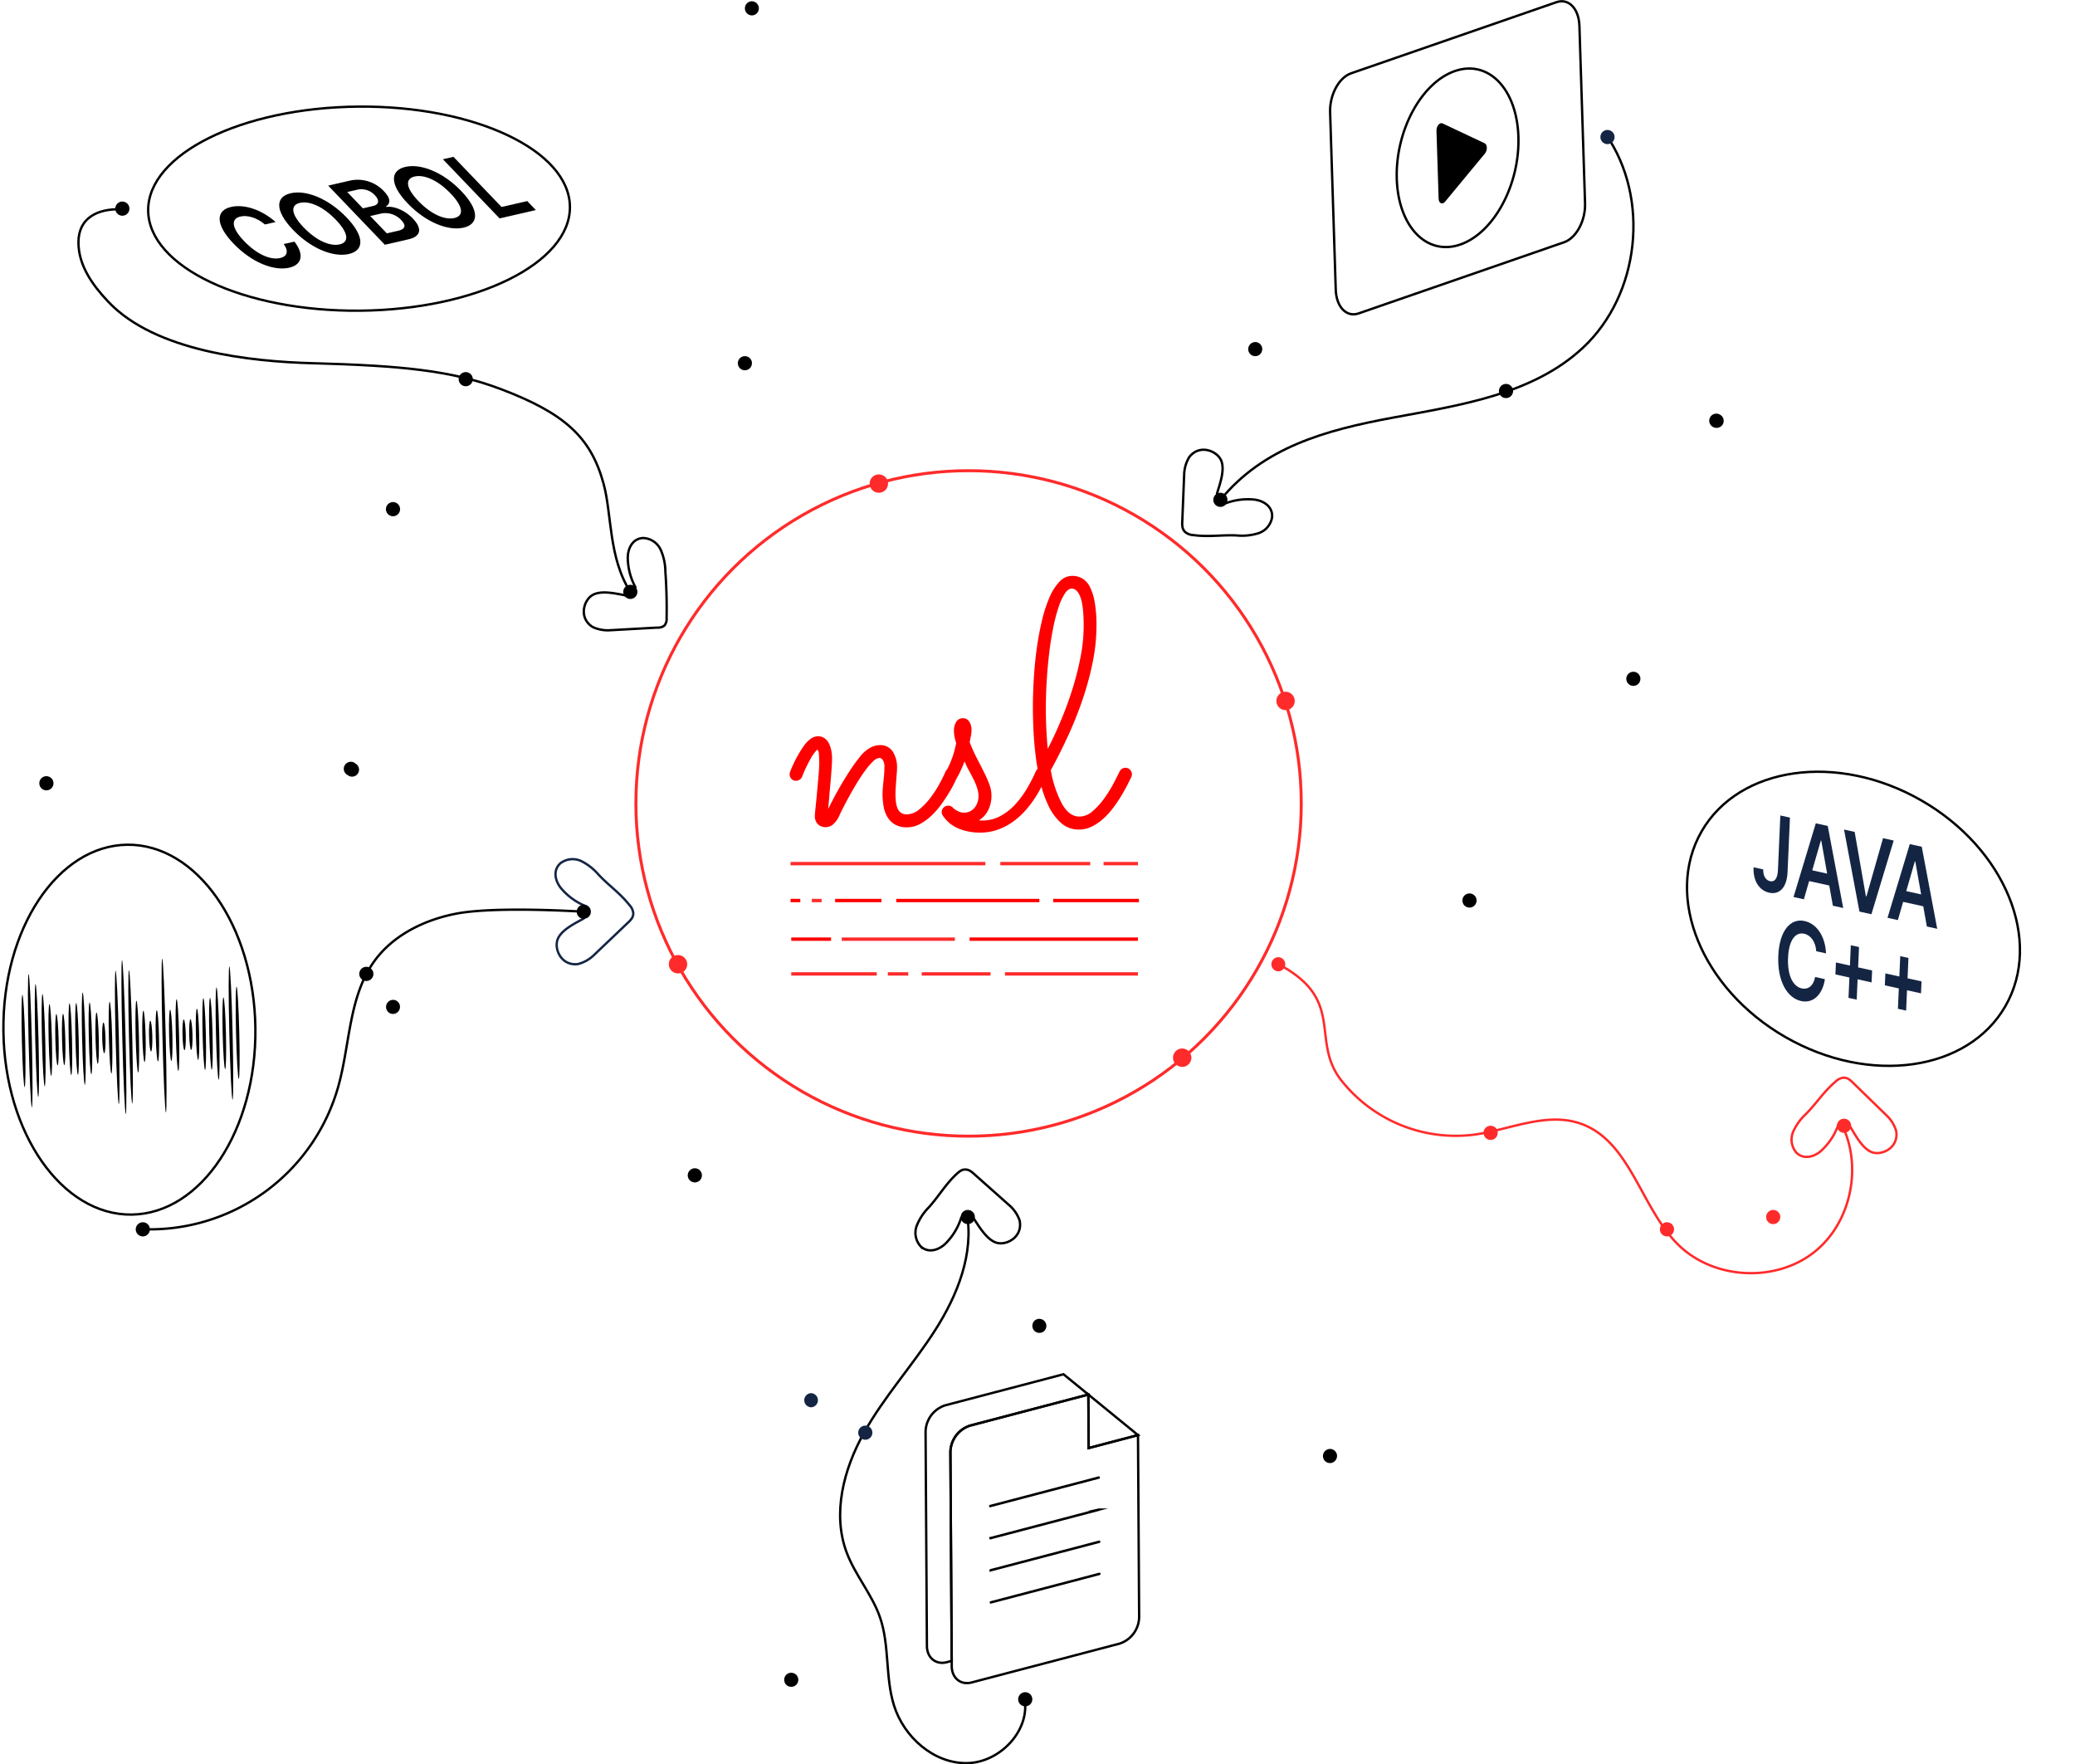 <svg xmlns="http://www.w3.org/2000/svg" width="615.77" height="523.498" viewBox="0 0 615.77 523.498"><defs><style>.a,.b,.c,.d,.e,.g,.h,.j{fill:none;stroke-miterlimit:10;}.a,.d{stroke:#000;}.a,.b,.c{stroke-linecap:round;}.a,.b,.c,.d,.j{stroke-width:0.7px;}.b{stroke:#142544;}.c,.e,.g,.j{stroke:#ff2b2b;}.e{stroke-width:0.885px;}.f{fill:#142544;}.h{stroke:red;}.i{fill:#ff2b2b;}.k{fill:red;}</style></defs><g transform="translate(0.354 0.373)"><g transform="translate(-42.096 -34.533)"><path class="a" d="M176.435,276.621a18.78,18.78,0,0,1-2.289-8.795c.031-2.973,1.578-5.7,4.549-5.826a5.962,5.962,0,0,1,5.214,3.466,16.3,16.3,0,0,1,1.394,6.418q.492,6.918.366,13.862a3.111,3.111,0,0,1-.633,2.218,3.145,3.145,0,0,1-2.191.615l-13.931.778a10.5,10.5,0,0,1-5.216-.976c-4.189-2.678-2.642-7.932-.027-9.453s6.989-.431,9.964.117" transform="translate(53.89 -68.199)"/><path class="b" d="M166.079,321.523a18.782,18.782,0,0,1-7.359-5.333c-1.865-2.314-2.4-5.4-.192-7.39a5.966,5.966,0,0,1,6.23-.64,16.327,16.327,0,0,1,5.153,4.068c3.186,3.353,6.219,5.32,9.1,8.948a4.11,4.11,0,0,1,1.146,2.4c.008.889-.215,1.618-1.712,2.966l-10.072,9.592a10.486,10.486,0,0,1-4.647,2.563c-4.936.594-7.081-4.444-6.029-7.281s5.122-4.775,7.766-6.244" transform="translate(49.51 -18.482)"/><path class="a" d="M221.766,365.843a18.819,18.819,0,0,1-4.706,7.777c-2.151,2.051-5.185,2.841-7.348.8a5.963,5.963,0,0,1-1.154-6.155,16.285,16.285,0,0,1,3.627-5.475c3.075-3.454,4.785-6.638,8.159-9.807.577-.539,1.511-1.357,2.3-1.34.884-.081,1.631.079,3.1,1.461l10.394,9.24a10.457,10.457,0,0,1,2.939,4.417c1,4.869-3.84,7.426-6.755,6.612s-5.182-4.706-6.867-7.219" transform="translate(105.245 29.552)"/><path class="a" d="M258.443,265.546a18.808,18.808,0,0,1,9-1.292c2.95.364,5.484,2.208,5.281,5.172a5.965,5.965,0,0,1-4.029,4.8,16.311,16.311,0,0,1-6.533.665c-4.62-.188-8.166.508-12.757-.092a4.128,4.128,0,0,1-2.494-.93c-.625-.631-.974-1.311-.836-3.322l.556-13.9a10.487,10.487,0,0,1,1.553-5.074c3.13-3.863,8.176-1.737,9.4,1.031s-.353,6.993-1.229,9.888" transform="translate(146.524 -81.861)"/><path class="c" d="M346.333,352.742a18.821,18.821,0,0,1-5.049,7.559c-2.241,1.95-5.306,2.6-7.378.472a5.966,5.966,0,0,1-.876-6.2,16.319,16.319,0,0,1,3.868-5.306c3.228-3.311,5.08-6.416,8.594-9.43a4.113,4.113,0,0,1,2.356-1.236c.889-.042,1.626.153,3.029,1.6l9.97,9.7a10.5,10.5,0,0,1,2.739,4.547c.782,4.909-4.171,7.244-7.045,6.3s-4.967-4.936-6.537-7.522" transform="translate(240.87 15.338)"/><g transform="translate(436.455 34.533)"><path d="M283.944,203.19l12.485,5.885c.84.4.895,2.082.1,3.044l-11.843,14.31c-.8.97-1.863.479-1.907-.88l-.64-20.193C282.092,204,283.1,202.793,283.944,203.19Z" transform="translate(-250.572 -166.946)"/><path class="d" d="M334.228,186.085,273.252,207.2c-3.592,1.244-6.372,6.4-6.209,11.525l1.674,52.688c.163,5.12,3.2,8.264,6.8,7.02l60.973-21.115c3.592-1.242,6.372-6.4,6.209-11.525L341.026,193.1C340.863,187.985,337.819,184.841,334.228,186.085Zm-28.538,71.909c-9.97,3.452-18.416-5.272-18.867-19.484s7.265-28.534,17.232-31.985,18.414,5.272,18.865,19.484S315.657,254.542,305.689,257.993Z" transform="translate(-267.037 -185.813)"/></g><g transform="translate(316.41 441.924)"><g transform="translate(7.367 6.016)"><path class="d" d="M254.075,383.564l-35.123,9.224a8.412,8.412,0,0,0-5.814,7.888l.4,63.509c.023,3.506,2.661,5.661,5.9,4.813l43.9-11.527a8.412,8.412,0,0,0,5.812-7.89l-.341-53.982-14.634,3.845Z" transform="translate(-213.138 -383.564)"/><path class="d" d="M232.72,383.564l.1,15.877,14.634-3.843Z" transform="translate(-191.783 -383.564)"/></g><path class="d" d="M250.551,380.686l-35.123,9.221a8.409,8.409,0,0,0-5.814,7.888l.4,63.509c.023,3.508,2.661,5.663,5.9,4.815l1.463-.385-.393-61.92a8.412,8.412,0,0,1,5.814-7.888l27.806-7.3,7.317-1.921Z" transform="translate(-209.614 -380.686)"/><g transform="translate(19.181 30.635)"><path class="d" d="M251.085,409.043,218.891,417.5a.012.012,0,0,1-.015-.013.02.02,0,0,1,.015-.019l32.194-8.454a.011.011,0,0,1,.015.01A.021.021,0,0,1,251.085,409.043Z" transform="translate(-218.694 -380.431)"/><path class="d" d="M251.056,404.486l-32.194,8.454a.012.012,0,0,1-.015-.013.02.02,0,0,1,.015-.019l32.194-8.454a.012.012,0,0,1,.015.013A.02.02,0,0,1,251.056,404.486Z" transform="translate(-218.726 -385.401)"/><path class="d" d="M251.027,399.928l-32.194,8.454c-.008,0-.015,0-.015-.013a.02.02,0,0,1,.015-.019l32.194-8.454a.012.012,0,0,1,.015.013A.02.02,0,0,1,251.027,399.928Z" transform="translate(-218.757 -390.37)"/><path class="d" d="M251,395.372l-32.2,8.454a.011.011,0,0,1-.015-.01.021.021,0,0,1,.015-.021L251,395.34c.006,0,.013,0,.013.013A.021.021,0,0,1,251,395.372Z" transform="translate(-218.789 -395.34)"/></g></g><g transform="translate(230.45 173.823)"><circle class="e" cx="98.727" cy="98.727" r="98.727"/></g><g transform="translate(85.442 65.234)"><ellipse class="d" cx="62.581" cy="30.277" rx="62.581" ry="30.277" transform="translate(0 1.12) rotate(-0.513)"/><g transform="translate(21.473 15.458)"><path d="M122.859,220.333c-2.375-2.015-5.178-2.843-7.286-2.358-2.835.65-2.718,3.311,1.075,7.267,3.859,4.028,7.917,5.7,10.72,5.053,2.076-.475,2.622-2.013,1.049-4.16l3.182-.711c2.728,3.464,2.584,6.788-1.537,7.733-4.564,1.049-11.143-1.526-16.568-7.189s-5.231-9.8-.707-10.837c3.838-.88,8.966.7,13.233,4.476Z" transform="translate(-109.404 -200.26)"/><path d="M138.542,231.208c-4.549,1.043-11.168-1.522-16.593-7.185s-5.231-9.8-.682-10.842,11.157,1.514,16.595,7.185S143.082,230.165,138.542,231.208ZM124,216.035c-2.814.648-2.724,3.27,1.1,7.263s7.89,5.7,10.706,5.057,2.726-3.272-1.1-7.265S126.826,215.387,124,216.035Z" transform="translate(-100.181 -202.375)"/><path d="M124.815,212.9l6.629-1.522a10.631,10.631,0,0,1,9.974,3.257c2.047,2.134,1.858,3.642.554,4.432l.163.171c1.934-.33,5.287.8,7.833,3.46,2.619,2.732,2.638,5.228-1.332,6.138l-7.008,1.612Zm13.392,6.029c1.631-.376,1.946-1.62.468-3.163a5.425,5.425,0,0,0-5.04-1.693l-3.171.728,4.641,4.842Zm7.388,7.363c2.274-.523,2.287-1.712.947-3.111a6.527,6.527,0,0,0-5.789-2.045l-3.458.792,4.925,5.139Z" transform="translate(-92.597 -204.358)"/><path d="M154.827,227.467c-4.549,1.045-11.168-1.524-16.595-7.187s-5.231-9.794-.679-10.84,11.159,1.516,16.593,7.185S159.368,226.424,154.827,227.467Zm-14.542-15.173c-2.816.648-2.726,3.27,1.1,7.263s7.888,5.7,10.706,5.057,2.728-3.272-1.1-7.265S143.11,211.646,140.285,212.294Z" transform="translate(-82.422 -206.455)"/><path d="M141.1,208.614l3.136-.721,14.262,14.88,7.628-1.752,2.555,2.668-10.766,2.471Z" transform="translate(-74.838 -207.893)"/></g></g><g transform="translate(526.512 245.763)"><ellipse class="d" cx="40.488" cy="52" rx="40.488" ry="52" transform="translate(0 70.201) rotate(-60.105)"/><g transform="translate(35.602 30.36)"><path class="f" d="M337.953,302.005l-.713,16.246c-.207,4.467-2.381,6.721-5.444,6.042-2.785-.615-4.827-3.276-4.639-7.541l2.862.633c-.061,1.875.748,3.207,2.036,3.491,1.384.305,2.214-.822,2.331-3.257l.713-16.243Z" transform="translate(-327.145 -301.376)"/><path class="f" d="M332.822,324.356l6.608-21.867,3.55.784,4.587,24.342-3.071-.679-1.068-5.989-5.973-1.321-1.562,5.41Zm9.976-6.941-1.739-9.784-.125-.029-2.555,8.835Z" transform="translate(-320.954 -300.162)"/><path class="f" d="M346.483,323.172l.161.038,4.925-17.276,3.165.7L348.118,328.5l-3.55-.786-4.578-24.34,3.157.7Z" transform="translate(-313.137 -299.197)"/><path class="f" d="M346.164,327.305l6.61-21.867,3.552.784,4.585,24.345-3.073-.682-1.066-5.989-5.973-1.319-1.562,5.408Zm9.978-6.941-1.739-9.784-.125-.027-2.555,8.835Z" transform="translate(-306.404 -296.946)"/><path class="f" d="M341.938,325.384c-.211-2.837-1.656-4.762-3.59-5.189-2.6-.575-4.551,1.921-4.781,7.133-.232,5.3,1.488,8.519,4.064,9.09,1.9.42,3.487-.769,3.97-3.393l2.9.661c-.638,4.313-3.3,7.313-7.076,6.481-4.187-.928-7.081-6.019-6.752-13.478s3.648-11.176,7.8-10.26c3.521.778,6.1,4.357,6.37,9.6Z" transform="translate(-323.324 -285.11)"/><path class="f" d="M342.919,329.371l-4.15-.92.155-3.541,4.15.916.265-6.033,2.433.537-.263,6.035,4.15.918-.155,3.541-4.152-.918-.266,6.038-2.433-.539Z" transform="translate(-314.469 -281.293)"/><path class="f" d="M349.935,330.921l-4.15-.918.155-3.541,4.15.916.266-6.035,2.433.539-.266,6.035,4.152.916-.157,3.546-4.15-.918L352.1,337.5l-2.433-.539Z" transform="translate(-306.818 -279.602)"/></g></g><line class="g" x2="57.819" transform="translate(276.341 290.408)"/><line class="g" x2="33.588" transform="translate(291.527 312.82)"/><line class="h" x2="49.963" transform="translate(329.471 312.82)"/><line class="g" x2="26.673" transform="translate(338.596 290.408)"/><line class="g" x2="10.201" transform="translate(369.234 290.408)"/><line class="h" x2="11.807" transform="translate(276.551 312.82)"/><line class="h" x2="2.895" transform="translate(276.341 301.359)"/><line class="g" x2="2.895" transform="translate(282.662 301.359)"/><line class="h" x2="13.757" transform="translate(289.564 301.359)"/><line class="h" x2="42.477" transform="translate(307.707 301.359)"/><line class="h" x2="25.449" transform="translate(354.275 301.359)"/><line class="g" x2="25.367" transform="translate(276.551 323.133)"/><line class="g" x2="6.069" transform="translate(305.217 323.133)"/><line class="g" x2="20.422" transform="translate(315.268 323.133)"/><line class="g" x2="39.461" transform="translate(339.973 323.133)"/><g transform="translate(42.096 284.346)"><g transform="translate(5.81 34.257)"><path d="M96.689,344.723c.305,12.6.337,22.829.069,22.839s-.736-10.2-1.041-22.8-.339-22.829-.069-22.839S96.382,332.119,96.689,344.723Z" transform="translate(-65.596 -321.451)"/><path d="M83.363,343.646c.265,10.923.263,19.785-.006,19.8s-.7-8.835-.968-19.758-.263-19.787.006-19.8S83.1,332.725,83.363,343.646Z" transform="translate(-80.07 -319.308)"/><ellipse cx="0.486" cy="19.784" rx="0.486" ry="19.784" transform="matrix(1, -0.024, 0.024, 1, 61.413, 2.304)"/><path d="M95.71,343.172c.265,10.921.263,19.785-.006,19.8s-.7-8.835-.966-19.76-.263-19.785,0-19.8S95.445,332.249,95.71,343.172Z" transform="translate(-66.603 -319.825)"/><path d="M97.608,343.1c.268,10.923.266,19.785,0,19.8s-.7-8.835-.966-19.76-.263-19.785,0-19.8S97.343,332.176,97.608,343.1Z" transform="translate(-64.531 -319.904)"/><ellipse cx="0.486" cy="16.74" rx="0.486" ry="16.74" transform="matrix(1, -0.024, 0.024, 1, 3.898, 7.559)"/><path d="M85.212,340.4c.184,7.562.115,13.7-.155,13.71s-.633-6.111-.817-13.674-.117-13.7.153-13.71S85.028,332.836,85.212,340.4Z" transform="translate(-77.949 -316.212)"/><ellipse cx="0.486" cy="13.696" rx="0.486" ry="13.696" transform="matrix(1, -0.024, 0.024, 1, 63.547, 8.313)"/><ellipse cx="0.486" cy="13.696" rx="0.486" ry="13.696" transform="matrix(1, -0.024, 0.024, 1, 17.873, 10.067)"/><path d="M109.91,339.449c.184,7.562.115,13.7-.155,13.71s-.633-6.111-.817-13.672-.117-13.7.153-13.71S109.726,331.888,109.91,339.449Z" transform="translate(-51.015 -317.246)"/><ellipse cx="0.486" cy="10.653" rx="0.486" ry="10.653" transform="translate(8.017 13.491) rotate(-1.392)"/><ellipse cx="0.486" cy="10.653" rx="0.486" ry="10.653" transform="translate(13.975 13.262) rotate(-1.392)"/><ellipse cx="0.486" cy="10.653" rx="0.486" ry="10.653" transform="translate(15.961 13.186) rotate(-1.392)"/><path d="M91.841,338.556c.144,5.883.042,10.658-.226,10.668s-.6-4.75-.746-10.63-.042-10.658.228-10.668S91.7,332.675,91.841,338.556Z" transform="translate(-70.678 -314.903)"/><ellipse cx="0.486" cy="10.653" rx="0.486" ry="10.653" transform="translate(55.677 11.661) rotate(-1.392)"/><ellipse cx="0.486" cy="10.653" rx="0.486" ry="10.653" transform="translate(59.649 11.508) rotate(-1.392)"/><path d="M107.99,337.936c.142,5.881.04,10.658-.228,10.668s-.6-4.75-.744-10.63-.042-10.658.226-10.668S107.846,332.055,107.99,337.936Z" transform="translate(-53.067 -315.579)"/><ellipse cx="0.486" cy="10.653" rx="0.486" ry="10.653" transform="translate(25.89 12.805) rotate(-1.392)"/><ellipse cx="0.486" cy="10.653" rx="0.486" ry="10.653" transform="translate(33.833 12.5) rotate(-1.392)"/><path d="M104.19,338.081c.144,5.881.042,10.658-.226,10.668s-.6-4.75-.746-10.63-.042-10.658.228-10.668S104.048,332.2,104.19,338.081Z" transform="translate(-57.21 -315.42)"/><path d="M87.074,337.152c.1,4.2-.031,7.614-.3,7.624s-.571-3.387-.673-7.589.033-7.614.3-7.624S86.974,332.95,87.074,337.152Z" transform="translate(-75.841 -313.117)"/><ellipse cx="0.486" cy="7.609" rx="0.486" ry="7.609" transform="translate(51.78 14.856) rotate(-1.39)"/><ellipse cx="0.486" cy="7.609" rx="0.486" ry="7.609" transform="translate(12.063 16.381) rotate(-1.39)"/><ellipse cx="0.486" cy="7.609" rx="0.486" ry="7.609" transform="translate(21.992 16) rotate(-1.39)"/><path d="M99.424,336.676c.1,4.2-.031,7.616-.3,7.626s-.569-3.387-.671-7.589.033-7.614.3-7.624S99.321,332.476,99.424,336.676Z" transform="translate(-62.375 -313.634)"/><ellipse cx="0.486" cy="7.609" rx="0.486" ry="7.609" transform="translate(43.836 15.161) rotate(-1.39)"/><ellipse cx="0.486" cy="7.609" rx="0.486" ry="7.609" transform="translate(39.865 15.314) rotate(-1.39)"/><ellipse cx="0.486" cy="22.827" rx="0.486" ry="22.827" transform="translate(41.48 0.024) rotate(-1.393)"/><ellipse cx="0.486" cy="13.696" rx="0.486" ry="13.696" transform="matrix(1, -0.024, 0.024, 1, 0, 10.754)"/><path d="M92.742,335.346c-.063-2.521.107-4.572.374-4.582s.537,2.024.6,4.545-.107,4.572-.374,4.582S92.8,337.867,92.742,335.346Z" transform="translate(-68.579 -311.808)"/><ellipse cx="0.486" cy="4.566" rx="0.486" ry="4.566" transform="matrix(1, -0.024, 0.024, 1, 37.953, 18.433)"/><ellipse cx="0.486" cy="4.566" rx="0.486" ry="4.566" transform="matrix(1, -0.024, 0.024, 1, 47.883, 18.051)"/><path d="M105.091,334.871c-.063-2.521.107-4.572.374-4.582s.535,2.024.6,4.545-.107,4.572-.376,4.582S105.151,337.393,105.091,334.871Z" transform="translate(-55.112 -312.325)"/></g><ellipse class="d" cx="37.387" cy="54.871" rx="37.387" ry="54.871" transform="matrix(1, -0.012, 0.012, 1, 0, 0.907)"/></g><path d="M135.821,327.664c-.027-.011-.052-.019-.079-.027a2.1,2.1,0,0,0-1.277,4,2,2,0,0,0,.61.094,2.1,2.1,0,0,0,.746-4.066Z" transform="translate(23.26 3.281)"/><path class="i" d="M332.137,357.675a2.1,2.1,0,1,0-1.091,3.884,2.034,2.034,0,0,0,.539-.071A2.142,2.142,0,0,0,333.1,359.1c0-.027-.01-.054-.017-.084A2.142,2.142,0,0,0,332.137,357.675Z" transform="translate(236.928 35.807)"/><path d="M269.218,391.591a2.1,2.1,0,0,0-2.237,3.554,2.121,2.121,0,0,0,1.146.33,2.032,2.032,0,0,0,.539-.071,2.141,2.141,0,0,0,1.518-2.387l-.017-.086A2.142,2.142,0,0,0,269.218,391.591Z" transform="translate(168.31 72.796)"/><path d="M323.9,244.564a2.1,2.1,0,1,0-1.775,3.8,2.025,2.025,0,0,0,.845.18,2.136,2.136,0,0,0,1.867-1.079l.015-.025.006-.013a2.095,2.095,0,0,0-.957-2.864Z" transform="translate(228.159 -87.423)"/><path d="M225.463,373.331a2.132,2.132,0,0,0-.134,3.006,2.134,2.134,0,0,0,2.916.138l.048-.046a2.1,2.1,0,0,0-2.831-3.1Z" transform="translate(123.327 52.657)"/><path d="M258.348,234.356a2.1,2.1,0,0,0-1.7,3.84,2.143,2.143,0,0,0,1.639.021l.019-.006.006,0,.006,0a2.1,2.1,0,0,0,.027-3.849Z" transform="translate(156.734 -98.534)"/><path d="M186.065,185.813a2.1,2.1,0,1,0,.006,4.2c.029,0,.056,0,.086,0a2.1,2.1,0,0,0-.092-4.194Z" transform="translate(78.828 -151.28)"/><path d="M288.163,316.625a2.1,2.1,0,1,0-1.593-.47l.023.019.031.025a2.153,2.153,0,0,0,1.3.441A2.267,2.267,0,0,0,288.163,316.625Z" transform="translate(189.911 -13.183)"/><path d="M133.062,259.458a2.1,2.1,0,1,0,3.136-2.26,2.1,2.1,0,0,0-3.14,2.243Z" transform="translate(23.258 -73.758)"/><path d="M85.55,299.967a2.108,2.108,0,0,0,.345.027,2.1,2.1,0,1,0-2.055-2.454l-.013.088a2.1,2.1,0,0,0,1.723,2.339Z" transform="translate(-30.399 -31.328)"/><path d="M128.255,297.748l.029.006a2,2,0,0,0,.993.408c.056,0,.115.006.174.006a2.08,2.08,0,0,0,.926-3.955,2.1,2.1,0,0,0-.347-.266,2.144,2.144,0,0,0-2.743.884l-.021.036a2.1,2.1,0,0,0,.989,2.881Z" transform="translate(16.734 -33.565)"/><path d="M193.161,423.7a2.134,2.134,0,0,0-2.918-.136l-.048.044a2.128,2.128,0,0,0-.09,2.964,2.133,2.133,0,0,0,2.872.174,2.094,2.094,0,0,0,.184-3.046Z" transform="translate(84.912 107.442)"/><path d="M187.03,237.559a2.131,2.131,0,0,0-2.688-1.254c-.036.015-.071.027-.107.044a2.1,2.1,0,0,0-.008,3.855,2.137,2.137,0,0,0,1.549.046A2.136,2.136,0,0,0,187.03,237.559Z" transform="translate(77.737 -96.348)"/><path class="f" d="M194.374,383.369a2.1,2.1,0,0,0,.1,4.194c.029,0,.059,0,.086,0a2.1,2.1,0,0,0-.182-4.192Z" transform="translate(87.989 64.16)"/><path d="M179.993,353.045,179.98,353a2.1,2.1,0,1,0-2,2.645,1.984,1.984,0,0,0,.426-.046,2.1,2.1,0,0,0,1.6-2.5Z" transform="translate(69.985 29.357)"/><path d="M313.213,282.57l-.013-.046a2.092,2.092,0,1,0-.228,1.637,2.151,2.151,0,0,0,.255-1.535Z" transform="translate(215.27 -47.5)"/><path class="i" d="M207.045,255.041l-.017-.061a2.723,2.723,0,1,0-2.6,3.433,2.514,2.514,0,0,0,.554-.061,2.718,2.718,0,0,0,2.08-3.238Z" transform="translate(98.143 -78.04)"/><path class="i" d="M264.781,285.888l-.017-.061a2.723,2.723,0,1,0-2.6,3.433,2.639,2.639,0,0,0,.554-.059,2.719,2.719,0,0,0,2.08-3.24Z" transform="translate(161.107 -44.399)"/><path class="i" d="M250.106,336.522l-.015-.061a2.723,2.723,0,1,0-2.6,3.433,2.515,2.515,0,0,0,.554-.061,2.718,2.718,0,0,0,2.08-3.238Z" transform="translate(145.105 10.819)"/><path class="i" d="M178.536,323.258l-.015-.061a2.723,2.723,0,1,0-2.6,3.433,2.643,2.643,0,0,0,.554-.059,2.719,2.719,0,0,0,2.08-3.24Z" transform="translate(67.055 -3.645)"/><path class="d" d="M253.147,328.868c-6.508-10.145-5.46-22.977-7.942-32.075-3.753-13.762-11.473-20.9-30.572-28.126-14.676-5.555-29.83-6.936-55.847-7.649-18.06-.493-46.573-3.435-60.551-18.219-4.712-4.982-8.87-10.791-8.87-17.625,0-7.476,5.918-10.016,12.556-9.83" transform="translate(-24.342 -119.087)"/><path class="d" d="M365.865,204.714c13.154,19.005,10.1,47.476-6.784,63.26-14.891,13.923-36.514,17.076-56.556,20.8s-38.265,8.784-51.057,24.365" transform="translate(152.44 -130.668)"/><path class="j" d="M259.708,322.491c20.013,10.557,9.46,22.4,18.474,34.235a43.334,43.334,0,0,0,39.327,16.363c10.693-1.409,21.564-6.849,31.766-3.343,14.805,5.086,17.855,24.771,28.933,35.832,10.5,10.486,29.029,11.5,40.617,2.226,10.451-8.368,13.967-24.079,8.73-36.281" transform="translate(161.426 -2.226)"/><path class="d" d="M98.506,409.56a58.091,58.091,0,0,0,57.952-42.2c3.556-12.539,3.094-26.7,10.706-37.285,5.6-7.787,14.866-12.307,24.284-14.138s28.339-1.158,37.916-.585" transform="translate(-14.373 -10.672)"/><path class="d" d="M235.067,357.746c2.2,12.154-2.757,24.53-9.416,34.933s-15.092,19.643-21.108,30.428-9.453,23.962-5.1,35.521c2.553,6.775,7.564,12.439,9.907,19.289,2.849,8.329,1.495,17.611,4.11,26.015,2.939,9.441,11.818,17.3,21.7,17.153s19.078-9.959,16.956-19.618" transform="translate(93.568 36.221)"/><path class="f" d="M307.753,208.264a2.1,2.1,0,1,0-1.593-.47l.023.019.029.023a2.152,2.152,0,0,0,1.3.443A2.28,2.28,0,0,0,307.753,208.264Z" transform="translate(211.273 -131.356)"/><path d="M293.348,244.309a2.1,2.1,0,1,0-1.593-.47l.021.019.031.025a2.15,2.15,0,0,0,1.3.441A1.859,1.859,0,0,0,293.348,244.309Z" transform="translate(195.564 -92.047)"/><path d="M252.8,259.756a2.1,2.1,0,1,0-1.593-.47l.023.019.031.023a2.139,2.139,0,0,0,1.3.441A2.27,2.27,0,0,0,252.8,259.756Z" transform="translate(151.349 -75.202)"/><path class="i" d="M341.332,348.593a2.1,2.1,0,1,0-1.593-.47l.023.019.031.025a2.146,2.146,0,0,0,1.3.441A1.833,1.833,0,0,0,341.332,348.593Z" transform="translate(247.894 21.682)"/><path class="i" d="M316.194,363.294a2.1,2.1,0,1,0-1.591-.47l.021.019.031.025a2.15,2.15,0,0,0,1.3.441A1.794,1.794,0,0,0,316.194,363.294Z" transform="translate(220.48 37.712)"/><path class="i" d="M291.163,349.6a2.1,2.1,0,1,0-1.593-.47l.023.019.031.023a2.142,2.142,0,0,0,1.3.443A2.293,2.293,0,0,0,291.163,349.6Z" transform="translate(193.182 22.776)"/><path class="i" d="M261.043,325.667a2.1,2.1,0,0,0-.5-4.167,2.1,2.1,0,0,0-1.089,3.7l.021.019.031.025a2.146,2.146,0,0,0,1.3.441A1.821,1.821,0,0,0,261.043,325.667Z" transform="translate(160.335 -3.32)"/><path d="M216.947,361.547a2.1,2.1,0,1,0-1.593-.472l.023.021.031.023a2.14,2.14,0,0,0,1.3.441A2.285,2.285,0,0,0,216.947,361.547Z" transform="translate(112.245 35.806)"/><path d="M162.436,318.215a2.1,2.1,0,0,0,1.091-3.7,2.175,2.175,0,0,0-1.593-.47,2.1,2.1,0,0,0-1.089,3.7l.021.019.031.025a2.146,2.146,0,0,0,1.3.441A2.263,2.263,0,0,0,162.436,318.215Z" transform="translate(52.799 -11.449)"/><path d="M131.57,327.039a2.1,2.1,0,1,0-1.593-.47l.023.019.031.025a2.14,2.14,0,0,0,1.3.441A1.831,1.831,0,0,0,131.57,327.039Z" transform="translate(19.139 -1.824)"/><path d="M169.044,272.819a2.1,2.1,0,0,0,1.091-3.7,2.176,2.176,0,0,0-1.593-.47,2.1,2.1,0,0,0-1.091,3.7l.023.019.031.025a2.145,2.145,0,0,0,1.3.441A2.287,2.287,0,0,0,169.044,272.819Z" transform="translate(60.006 -60.955)"/><path d="M145.679,242.629a2.1,2.1,0,1,0-1.593-.47l.023.019.031.025a2.153,2.153,0,0,0,1.3.441A2.271,2.271,0,0,0,145.679,242.629Z" transform="translate(34.525 -93.879)"/><path d="M96.934,218.426a2.1,2.1,0,0,0,1.091-3.7,2.173,2.173,0,0,0-1.593-.472,2.1,2.1,0,0,0-1.091,3.7l.023.019L95.4,218a2.144,2.144,0,0,0,1.3.441A1.834,1.834,0,0,0,96.934,218.426Z" transform="translate(-18.634 -120.274)"/><path d="M99.841,363.294a2.1,2.1,0,1,0-1.593-.47l.023.019.031.025a2.146,2.146,0,0,0,1.3.441A1.816,1.816,0,0,0,99.841,363.294Z" transform="translate(-15.464 37.712)"/><path class="f" d="M202.4,392.155a2.1,2.1,0,1,0-1.593-.47l.023.019.031.025a2.144,2.144,0,0,0,1.3.441A1.83,1.83,0,0,0,202.4,392.155Z" transform="translate(96.38 69.186)"/><path d="M225.1,429.993a2.1,2.1,0,1,0-1.591-.47l.021.019.031.025a2.146,2.146,0,0,0,1.3.441A1.81,1.81,0,0,0,225.1,429.993Z" transform="translate(121.14 110.452)"/><path class="k" d="M12.695,15.1q.809-1.669,1.872-3.668t2.277-4.047Q18.057,5.337,19.4,3.313T22.206-.531a10.046,10.046,0,0,1,2.959-2.555,6.068,6.068,0,0,1,2.808-.784,4.337,4.337,0,0,1,3.9,1.922,8.47,8.47,0,0,1,1.265,4.755q0,.658-.076,1.594t-.152,2q-.076,1.062-.152,2.15T32.678,10.6a20.616,20.616,0,0,0,.126,2.327,7.011,7.011,0,0,0,.481,1.948A3.071,3.071,0,0,0,34.3,16.188a2.846,2.846,0,0,0,1.72.481,5.864,5.864,0,0,0,3.744-1.492,20.455,20.455,0,0,0,3.364-3.541,32.29,32.29,0,0,0,2.681-4.174q1.138-2.125,1.695-3.44a1.935,1.935,0,0,1,.734-.86,1.907,1.907,0,0,1,1.037-.3,1.729,1.729,0,0,1,1.391.632,2.054,2.054,0,0,1,.531,1.341,1.785,1.785,0,0,1-.152.708q-.2.4-.809,1.669t-1.594,2.909q-.986,1.644-2.3,3.491a23.292,23.292,0,0,1-2.909,3.364,16.422,16.422,0,0,1-3.44,2.529,7.943,7.943,0,0,1-3.87,1.012,6.882,6.882,0,0,1-3.693-.885A6.4,6.4,0,0,1,30.2,17.3a9.511,9.511,0,0,1-1.088-3.187,22.3,22.3,0,0,1-.278-3.516q0-.759.076-1.72t.2-2.024q.126-1.062.2-2.125t.076-2.024a3.474,3.474,0,0,0-.506-2.2,1.352,1.352,0,0,0-.911-.582A2.956,2.956,0,0,0,26.126.86a17.266,17.266,0,0,0-2.175,2.454q-1.138,1.518-2.327,3.415T19.4,10.5q-1.037,1.872-1.922,3.567t-1.391,2.808a7.534,7.534,0,0,1-2.024,2.858,3.5,3.5,0,0,1-2.074.734,3.18,3.18,0,0,1-2.352-.885,3.387,3.387,0,0,1-.885-2.5q0-.354.1-1.391T9.1,13.2q.152-1.442.3-3.111t.3-3.314q.152-1.644.253-3.061t.1-2.378q0-1.265-.1-2.428a2.316,2.316,0,0,0-.4-1.417Q9.1-2.353,7.94-.607A39.561,39.561,0,0,0,4.955,5.539,1.887,1.887,0,0,1,4.2,6.4a2.034,2.034,0,0,1-1.062.3,1.718,1.718,0,0,1-1.366-.582A1.983,1.983,0,0,1,1.262,4.78a2.168,2.168,0,0,1,.152-.759A36.309,36.309,0,0,1,5.688-3.946Q7.687-6.5,9.66-6.5a3.291,3.291,0,0,1,1.973.582,4.141,4.141,0,0,1,1.29,1.543,8.284,8.284,0,0,1,.708,2.125A12.354,12.354,0,0,1,13.858.126q0,.911-.126,2.833T13.4,7.082q-.2,2.2-.379,4.376T12.695,15.1ZM53.166.936q-.3.809-.734,1.821t-.986,2.125a5.6,5.6,0,0,1-.936,1.341,1.677,1.677,0,0,1-1.239.481,1.8,1.8,0,0,1-1.366-.531A1.741,1.741,0,0,1,47.4,4.932a1.583,1.583,0,0,1,.051-.43A3.976,3.976,0,0,1,47.7,3.92,31.369,31.369,0,0,0,49.65-.506a31.812,31.812,0,0,0,1.037-3.971,19.031,19.031,0,0,1-.506-1.973A9.041,9.041,0,0,1,50.03-8.12a4.709,4.709,0,0,1,.708-2.707,2.258,2.258,0,0,1,1.973-1.037,2.122,2.122,0,0,1,1.847,1.012,4.329,4.329,0,0,1,.683,2.479,8.767,8.767,0,0,1-.152,1.619q-.152.809-.4,2.024,1.164,2.884,2.327,5.11t2.074,4.072a33.538,33.538,0,0,1,1.492,3.465,9.519,9.519,0,0,1,.582,3.238A9.8,9.8,0,0,1,60.3,15.2a7.626,7.626,0,0,1-2.833,3.238,2.574,2.574,0,0,0,.506.051h.506a10.973,10.973,0,0,0,5.312-1.315,16.97,16.97,0,0,0,4.376-3.415,27.368,27.368,0,0,0,3.465-4.654,47.134,47.134,0,0,0,2.631-5.084q.506-1.164,1.417-1.164a1.613,1.613,0,0,1,1.341.607A2.077,2.077,0,0,1,77.5,4.78a1.906,1.906,0,0,1-.152.759q-.556,1.366-1.442,3.111a34.378,34.378,0,0,1-2.125,3.592,30.857,30.857,0,0,1-2.858,3.617,21.623,21.623,0,0,1-3.617,3.162,18.123,18.123,0,0,1-4.376,2.226,15.634,15.634,0,0,1-5.211.835,16.488,16.488,0,0,1-6.3-1.189,10.262,10.262,0,0,1-4.73-3.921,1.7,1.7,0,0,1-.3-.961,1.932,1.932,0,0,1,3.288-1.366,1.366,1.366,0,0,0,.354.329q.3.228.734.506a4.7,4.7,0,0,0,1.012.481,3.6,3.6,0,0,0,1.189.2,3.886,3.886,0,0,0,2.049-.506,4.316,4.316,0,0,0,1.341-1.239,5.119,5.119,0,0,0,.734-1.568,5.605,5.605,0,0,0,.228-1.442,8.259,8.259,0,0,0-.4-2.529,17.762,17.762,0,0,0-1.037-2.529q-.632-1.265-1.366-2.605A28.723,28.723,0,0,1,53.166.936Zm49.476,4.7Q102.086,6.8,101.251,8.4t-1.9,3.314a39.01,39.01,0,0,1-2.378,3.415,21.325,21.325,0,0,1-2.858,3.035,14.631,14.631,0,0,1-3.288,2.175,8.509,8.509,0,0,1-3.718.835A7.723,7.723,0,0,1,81.9,19.3a15.518,15.518,0,0,1-3.693-4.907,32.495,32.495,0,0,1-2.454-6.905A71.52,71.52,0,0,1,74.313-.4q-.506-4.022-.683-7.816t-.177-6.728q0-4.25.278-8.8t.885-8.9q.607-4.351,1.543-8.246a40.608,40.608,0,0,1,2.226-6.83,15.69,15.69,0,0,1,2.959-4.654,5.159,5.159,0,0,1,3.794-1.72,5.851,5.851,0,0,1,3.01.784A6.043,6.043,0,0,1,90.4-50.767a16.535,16.535,0,0,1,1.416,4.6,40.232,40.232,0,0,1,.506,6.931A53.962,53.962,0,0,1,91.26-28.786a88.373,88.373,0,0,1-2.884,10.851,110.637,110.637,0,0,1-4.3,10.9Q81.6-1.594,78.765,3.566a33.287,33.287,0,0,0,3.389,10.093q2.125,3.668,5.11,3.668a5.955,5.955,0,0,0,3.9-1.594,21.188,21.188,0,0,0,3.44-3.769,37.584,37.584,0,0,0,2.757-4.427Q98.545,5.286,99.2,3.92a1.881,1.881,0,0,1,.708-.784,1.9,1.9,0,0,1,1.012-.278,1.76,1.76,0,0,1,1.391.607,2.021,2.021,0,0,1,.531,1.366A2.332,2.332,0,0,1,102.643,5.641ZM77.3-14.7q0,3.238.152,6.222t.4,5.717q2.125-4.1,4.047-8.727t3.389-9.359a85.253,85.253,0,0,0,2.352-9.41,48.071,48.071,0,0,0,.885-8.929q0-5.97-.961-8.55t-2.58-2.58q-1.062,0-2.049,1.467a17.18,17.18,0,0,0-1.847,4,50.181,50.181,0,0,0-1.568,5.97q-.708,3.44-1.189,7.386t-.759,8.246Q77.3-18.946,77.3-14.7Z" transform="translate(274.807 259.123)"/></g></g></svg>